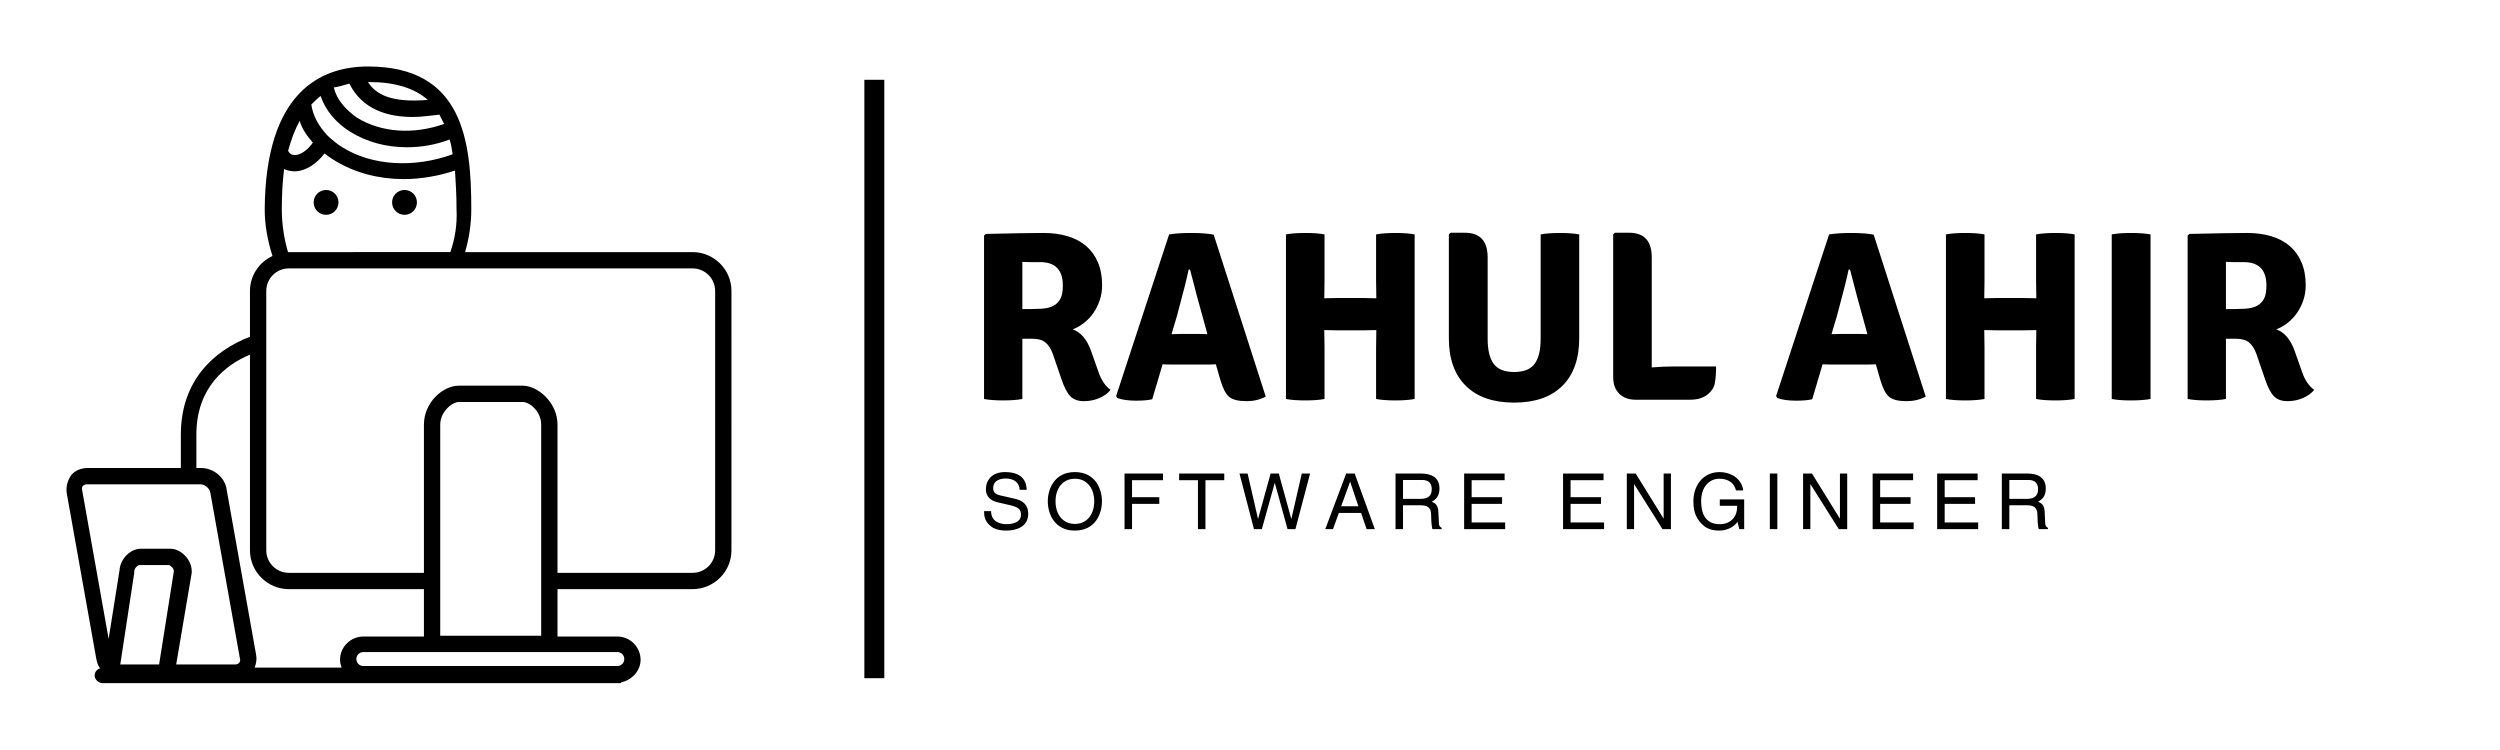 
        <svg xmlns="http://www.w3.org/2000/svg" xmlns:xlink="http://www.w3.org/1999/xlink" version="1.1" width="3168.539" height="949.971" viewBox="0 0 3168.539 949.971">
			
			<g transform="scale(8.427) translate(10, 10)">
				<defs id="SvgjsDefs28605"/><g id="SvgjsG28606" featureKey="symbolFeature-0" transform="matrix(1.168,0,0,1.168,-2.54,-12.38)" fill="#000"><g xmlns="http://www.w3.org/2000/svg"><circle cx="35.6" cy="28.1" r="1.6"/><circle cx="45.7" cy="28.1" r="1.6"/><path d="M82.8,34.5H53.5c0.5-1.7,0.8-3.6,0.8-5.5c0-8.9-1.1-18.4-13.3-18.4c-6,0-13.2,3.2-13.3,18.4c0,2.1,0.4,4.1,1,6   c-1.7,0.8-2.9,2.5-2.9,4.5v5.9c-4.7,1.8-8.9,5.7-8.9,12.6v4.3h-12c-0.8,0-1.6,0.3-2.1,0.9c-0.5,0.7-0.7,1.5-0.6,2.3L6,86.8   c0.1,0.5,0.2,0.9,0.5,1.3c-0.4,0.1-0.7,0.5-0.7,0.9c0,0.5,0.4,0.9,0.9,1l0,0h0.1h9.1h2h22.5h23.7h9h0.3c0.1,0,0.2,0,0.2-0.1   c1.4-0.3,2.5-1.5,2.5-2.9c0-1.6-1.3-3-3-3h-7.7v-6.1h17.4c2.7,0,5-2.2,5-5V39.5C87.8,36.7,85.5,34.5,82.8,34.5z M33.9,20.4   c-0.7,1-1.6,1.6-2.3,1.6c-0.4,0-0.6-0.1-0.8-0.4c0-0.1-0.1-0.1-0.1-0.1c0.4-1.5,0.9-2.8,1.5-3.9C32.5,18.6,33.1,19.5,33.9,20.4z    M36,19.7c-0.1-0.1-0.2-0.2-0.3-0.3c-1.1-1.2-1.8-2.5-2-3.9c0.4-0.4,0.8-0.8,1.2-1.1c0.6,1.8,1.9,3.4,3.8,4.6c2.1,1.3,4.6,2,7.3,2   c1.8,0,3.7-0.3,5.5-1c0.2,0.6,0.3,1.2,0.4,1.9C47,23.7,41.5,23.4,37.7,21C37,20.6,36.5,20.1,36,19.7z M38.6,12.8   c1.7,3.4,5,4.3,8.2,4.3c1.2,0,2.3-0.2,3.4-0.3c0.2,0.4,0.4,0.8,0.6,1.2c-4,1.4-8.1,1.1-11.2-0.8c-1.6-1.1-2.7-2.5-3-3.9   C37.3,13.2,37.9,13,38.6,12.8z M41.1,12.6c3.4,0,5.9,0.8,7.6,2.3c-4.7,0.4-6.7-0.7-7.7-2.3C41,12.6,41,12.6,41.1,12.6z M29.9,29   c0-1.9,0.1-3.7,0.3-5.2c0.4,0.2,0.9,0.3,1.4,0.3c0.1,0,0.1,0,0.1,0c1.4-0.1,2.7-1,3.7-2.3c0.4,0.3,0.8,0.6,1.3,0.9   c2.6,1.6,5.7,2.4,8.9,2.4c2.2,0,4.5-0.4,6.6-1.1c0.1,1.5,0.2,3.2,0.2,5c0.1,1.9-0.2,3.8-0.8,5.5H30.8c0,0,0,0-0.1,0   C30.2,32.8,29.9,30.9,29.9,29z M4.2,65.2c-0.1-0.3,0-0.5,0.1-0.6c0.1-0.1,0.3-0.2,0.5-0.2h14.6c0.6,0,1.2,0.5,1.3,1.1l3.8,21.3   c0.1,0.3,0,0.5-0.1,0.6c-0.1,0.1-0.3,0.2-0.5,0.2h-7.6l2-11.8v-0.2c0-1.6-1.5-2.9-2.7-2.9h-3.9c-1.2,0-2.6,1.2-2.7,2.8l-1.4,8.8   L4.2,65.2z M14.1,87.6H9.3c-0.1,0-0.1,0-0.2,0l1.8-11.8v-0.2c0-0.4,0.5-0.8,0.6-0.8h3.9c0.2,0.1,0.6,0.4,0.6,0.8L14.1,87.6z    M73.1,86c0.5,0,0.9,0.4,0.9,0.9s-0.4,0.9-0.9,0.9H40.4c-0.5,0-0.9-0.4-0.9-0.9s0.4-0.9,0.9-0.9h7.8h17.2H73.1z M40.4,84   c-1.6,0-3,1.3-3,3c0,0.4,0.1,0.7,0.2,1H26.4c0.2-0.5,0.3-1.1,0.2-1.6l-3.8-21.3c-0.2-1.6-1.7-2.8-3.3-2.8h-0.6V58   c0-6.1,3.8-9,6.9-10.3v25.2c0,2.8,2.3,5,5,5h17.4V84H40.4z M50.3,83.9l0-27.2c0-1.6,1.5-2.9,2.4-2.9h8.2c1,0,2.4,1.3,2.4,2.9v27.2   H50.3z M85.7,72.9c0,1.6-1.3,2.9-2.9,2.9H65.4V56.7c0-2.8-2.5-5-4.5-5h-8.2c-2.1,0-4.5,2.2-4.5,5v19.1H30.8c-1.6,0-2.9-1.3-2.9-2.9   V39.5c0-1.6,1.3-2.9,2.9-2.9h52c1.6,0,2.9,1.3,2.9,2.9V72.9z"/></g></g><g id="SvgjsG28607" featureKey="textGroupContainer" transform="matrix(1,0,0,1,355,2)" fill="#000"><rect xmlns="http://www.w3.org/2000/svg" y="0" height="1" width="1" opacity="0"/><rect xmlns="http://www.w3.org/2000/svg" y="0" x="-235" width="3" height="90"/></g><g id="SvgjsG28608" featureKey="vMvB0T-0" transform="matrix(1.812,0,0,1.812,135.246,13.768)" fill="#000"><path d="M11.32 10.56 q0 0.66 -0.2 1.25 t-0.53 1.06 t-0.78 0.82 t-0.93 0.53 q1.04 0.38 1.54 1.84 l0.6 1.7 q0.34 1 1 1.48 q-0.3 0.4 -0.9 0.67 t-1.32 0.27 t-1.12 -0.41 t-0.74 -1.43 l-0.72 -2.1 q-0.22 -0.6 -0.59 -0.92 t-1.11 -0.32 l-0.82 0 l0 5 q-0.64 0.12 -1.6 0.12 t-1.58 -0.12 l0 -13.56 l0.14 -0.14 q1.74 -0.04 2.93 -0.06 t1.87 -0.02 q1.1 0 2 0.27 t1.53 0.81 t0.98 1.36 t0.35 1.9 z M4.7 8.62 l0 3.92 q0.9 0 1.54 -0.03 t1.03 -0.24 t0.59 -0.59 t0.2 -1.1 q0 -1.94 -1.88 -1.94 l-0.83 0 t-0.65 -0.02 z M17.14 17.14 q-0.54 0 -0.8 -0.02 l-0.86 2.9 q-0.48 0.12 -1.34 0.12 q-0.96 0 -1.56 -0.22 l-0.1 -0.16 l4.4 -13.42 q0.78 -0.12 1.82 -0.12 q1.18 0 1.88 0.14 l4.32 13.44 q-0.7 0.38 -1.58 0.38 q-1.04 0 -1.46 -0.36 t-0.72 -1.38 l-0.38 -1.32 q-0.26 0.02 -0.78 0.02 l-2.84 0 z M17.08 14.62 l0.8 -0.02 l1.46 0 q0.1 0 0.35 0.01 t0.37 0.01 l-0.34 -1.24 q-0.48 -1.68 -1.1 -4.12 l-0.12 0 q-0.16 0.86 -0.96 3.82 z M34.08 11.64 l-0.02 -1.48 l0 -3.82 q0.62 -0.12 1.61 -0.12 t1.59 0.12 l0 13.66 q-0.64 0.12 -1.6 0.12 t-1.6 -0.12 l0 -4.24 l0.02 -1.48 l-1 0.02 l-2.32 0 l-1 -0.02 l0.02 1.48 l0 4.24 q-0.62 0.12 -1.6 0.12 t-1.6 -0.12 l0 -13.66 q0.62 -0.12 1.6 -0.12 t1.6 0.12 l0 3.82 l-0.02 1.48 l1 -0.02 l2.32 0 z M50.92 6.34 l0 8.62 q0 2.56 -1.4 3.95 t-4 1.39 t-4.01 -1.39 t-1.41 -3.95 l0 -8.62 l0.14 -0.14 l1.18 0 q1.9 0 1.9 2.04 l0 6.76 q0 1.4 0.5 2.08 t1.7 0.68 t1.7 -0.68 t0.5 -2.08 l0 -8.66 q0.62 -0.12 1.6 -0.12 q0.96 0 1.6 0.12 z M58.82 17.3 l3.46 0 q0 0.8 -0.1 1.37 t-0.64 0.98 t-1.42 0.41 l-4.52 0 q-0.86 0 -1.36 -0.5 t-0.5 -1.36 l0 -11.86 l0.14 -0.14 l1.18 0 q1.88 0 1.88 2.04 l0 9.14 q0.88 -0.08 1.88 -0.08 z M71.92 17.14 q-0.54 0 -0.8 -0.02 l-0.86 2.9 q-0.48 0.12 -1.34 0.12 q-0.96 0 -1.56 -0.22 l-0.1 -0.16 l4.4 -13.42 q0.78 -0.12 1.82 -0.12 q1.18 0 1.88 0.14 l4.32 13.44 q-0.7 0.38 -1.58 0.38 q-1.04 0 -1.46 -0.36 t-0.72 -1.38 l-0.38 -1.32 q-0.26 0.02 -0.78 0.02 l-2.84 0 z M71.86 14.62 l0.8 -0.02 l1.46 0 q0.1 0 0.35 0.01 t0.37 0.01 l-0.34 -1.24 q-0.48 -1.68 -1.1 -4.12 l-0.12 0 q-0.16 0.86 -0.96 3.82 z M88.86 11.64 l-0.02 -1.48 l0 -3.82 q0.62 -0.12 1.61 -0.12 t1.59 0.12 l0 13.66 q-0.64 0.12 -1.6 0.12 t-1.6 -0.12 l0 -4.24 l0.02 -1.48 l-1 0.02 l-2.32 0 l-1 -0.02 l0.02 1.48 l0 4.24 q-0.62 0.12 -1.6 0.12 t-1.6 -0.12 l0 -13.66 q0.62 -0.12 1.6 -0.12 t1.6 0.12 l0 3.82 l-0.02 1.48 l1 -0.02 l2.32 0 z M95.12 20 l0 -13.66 q0.62 -0.12 1.6 -0.12 t1.62 0.12 l0 13.66 q-0.64 0.12 -1.62 0.12 t-1.6 -0.12 z M111.22 10.56 q0 0.66 -0.2 1.25 t-0.53 1.06 t-0.78 0.82 t-0.93 0.53 q1.04 0.38 1.54 1.84 l0.6 1.7 q0.34 1 1 1.48 q-0.3 0.4 -0.9 0.67 t-1.32 0.27 t-1.12 -0.41 t-0.74 -1.43 l-0.72 -2.1 q-0.22 -0.6 -0.59 -0.92 t-1.11 -0.32 l-0.82 0 l0 5 q-0.64 0.12 -1.6 0.12 t-1.58 -0.12 l0 -13.56 l0.14 -0.14 q1.74 -0.04 2.93 -0.06 t1.87 -0.02 q1.1 0 2 0.27 t1.53 0.81 t0.98 1.36 t0.35 1.9 z M104.6 8.62 l0 3.92 q0.9 0 1.54 -0.03 t1.03 -0.24 t0.59 -0.59 t0.2 -1.1 q0 -1.94 -1.88 -1.94 l-0.83 0 t-0.65 -0.02 z"/></g><g id="SvgjsG28609" featureKey="sloganFeature-0" transform="matrix(0.582,0,0,0.582,137.43,57.939)" fill="#000"><path d="M12 9.84 l-1.82 0 c-0.1 -2.22 -1.94 -2.92 -3.56 -2.92 c-1.22 0 -3.28 0.34 -3.28 2.52 c0 1.22 0.86 1.62 1.7 1.82 l4.1 0.94 c1.86 0.44 3.26 1.56 3.26 3.84 c0 3.4 -3.16 4.34 -5.62 4.34 c-2.66 0 -3.7 -0.8 -4.34 -1.38 c-1.22 -1.1 -1.46 -2.3 -1.46 -3.64 l1.82 0 c0 2.6 2.12 3.36 3.96 3.36 c1.4 0 3.76 -0.36 3.76 -2.42 c0 -1.5 -0.7 -1.98 -3.06 -2.54 l-2.94 -0.68 c-0.94 -0.22 -3.06 -0.88 -3.06 -3.38 c0 -2.24 1.46 -4.44 4.94 -4.44 c5.02 0 5.52 3 5.6 4.58 z M29.452 12.82 c0 -3.38 -1.88 -5.84 -5 -5.84 s-5 2.46 -5 5.84 s1.88 5.84 5 5.84 s5 -2.46 5 -5.84 z M31.452 12.82 c0 3.1 -1.64 7.56 -7 7.56 s-7 -4.46 -7 -7.56 s1.64 -7.56 7 -7.56 s7 4.46 7 7.56 z M39.224 13.48 l0 6.52 l-1.94 0 l0 -14.36 l9.94 0 l0 1.72 l-8 0 l0 4.4 l7.04 0 l0 1.72 l-7.04 0 z M51.396 7.36 l0 -1.72 l11.66 0 l0 1.72 l-4.86 0 l0 12.64 l-1.94 0 l0 -12.64 l-4.86 0 z M76.088 8.1 l-3.32 11.9 l-2.04 0 l-3.74 -14.36 l2.1 0 l2.68 11.68 l0.04 0 l3.22 -11.68 l2.12 0 l3.22 11.68 l0.04 0 l2.68 -11.68 l2.14 0 l-3.78 14.36 l-2.04 0 l-3.28 -11.9 l-0.04 0 z M98.42 15.82 l-5.76 0 l-1.5 4.18 l-2 0 l5.4 -14.36 l2.2 0 l5.2 14.36 l-2.12 0 z M93.26 14.1 l4.46 0 l-2.12 -6.32 l-0.04 0 z M109.252 13.84 l0 6.16 l-1.94 0 l0 -14.36 l6.64 0 c2.36 0 4.72 0.82 4.72 3.86 c0 2.12 -1.08 2.9 -2 3.44 c0.82 0.34 1.64 0.7 1.72 2.7 l0.12 2.6 c0.02 0.8 0.12 1.1 0.72 1.44 l0 0.32 l-2.38 0 c-0.28 -0.88 -0.34 -3.06 -0.34 -3.6 c0 -1.18 -0.24 -2.56 -2.56 -2.56 l-4.7 0 z M109.252 7.3 l0 4.88 l4.5 0 c1.42 0 2.92 -0.36 2.92 -2.48 c0 -2.22 -1.62 -2.4 -2.58 -2.4 l-4.84 0 z M135.644 18.28 l0 1.72 l-10.6 0 l0 -14.36 l10.46 0 l0 1.72 l-8.52 0 l0 4.4 l7.86 0 l0 1.72 l-7.86 0 l0 4.8 l8.66 0 z M161.208 18.28 l0 1.72 l-10.6 0 l0 -14.36 l10.46 0 l0 1.72 l-8.52 0 l0 4.4 l7.86 0 l0 1.72 l-7.86 0 l0 4.8 l8.66 0 z M176.6 17.24 l0 -11.6 l1.88 0 l0 14.36 l-2.18 0 l-7.3 -11.6 l-0.04 0 l0 11.6 l-1.88 0 l0 -14.36 l2.3 0 l7.18 11.6 l0.04 0 z M191.112 13.98 l0 -1.66 l6.3 0 l0 7.68 l-1.26 0 l-0.46 -1.86 c-0.98 1.36 -2.78 2.24 -4.74 2.24 c-2.46 0 -3.66 -0.9 -4.4 -1.62 c-2.2 -2.08 -2.26 -4.54 -2.26 -6.06 c0 -3.5 2.12 -7.44 6.8 -7.44 c2.68 0 5.66 1.52 6.08 4.74 l-1.88 0 c-0.62 -2.5 -2.72 -3.02 -4.3 -3.02 c-2.58 0 -4.7 2.06 -4.7 5.82 c0 2.92 0.96 5.92 4.78 5.92 c0.72 0 1.88 -0.08 2.94 -0.92 c1.26 -1 1.58 -2.28 1.58 -3.82 l-4.48 0 z M205.984 5.64 l0 14.36 l-1.94 0 l0 -14.36 l1.94 0 z M222.156 17.24 l0 -11.6 l1.88 0 l0 14.36 l-2.18 0 l-7.3 -11.6 l-0.04 0 l0 11.6 l-1.88 0 l0 -14.36 l2.3 0 l7.18 11.6 l0.04 0 z M241.208 18.28 l0 1.72 l-10.6 0 l0 -14.36 l10.46 0 l0 1.72 l-8.52 0 l0 4.4 l7.86 0 l0 1.72 l-7.86 0 l0 4.8 l8.66 0 z M257.88 18.28 l0 1.72 l-10.6 0 l0 -14.36 l10.46 0 l0 1.72 l-8.52 0 l0 4.4 l7.86 0 l0 1.72 l-7.86 0 l0 4.8 l8.66 0 z M265.932 13.84 l0 6.16 l-1.94 0 l0 -14.36 l6.64 0 c2.36 0 4.72 0.82 4.72 3.86 c0 2.12 -1.08 2.9 -2 3.44 c0.82 0.34 1.64 0.7 1.72 2.7 l0.12 2.6 c0.02 0.8 0.12 1.1 0.72 1.44 l0 0.32 l-2.38 0 c-0.28 -0.88 -0.34 -3.06 -0.34 -3.6 c0 -1.18 -0.24 -2.56 -2.56 -2.56 l-4.7 0 z M265.932 7.3 l0 4.88 l4.5 0 c1.42 0 2.92 -0.36 2.92 -2.48 c0 -2.22 -1.62 -2.4 -2.58 -2.4 l-4.84 0 z"/></g>
			</g>
		</svg>
	